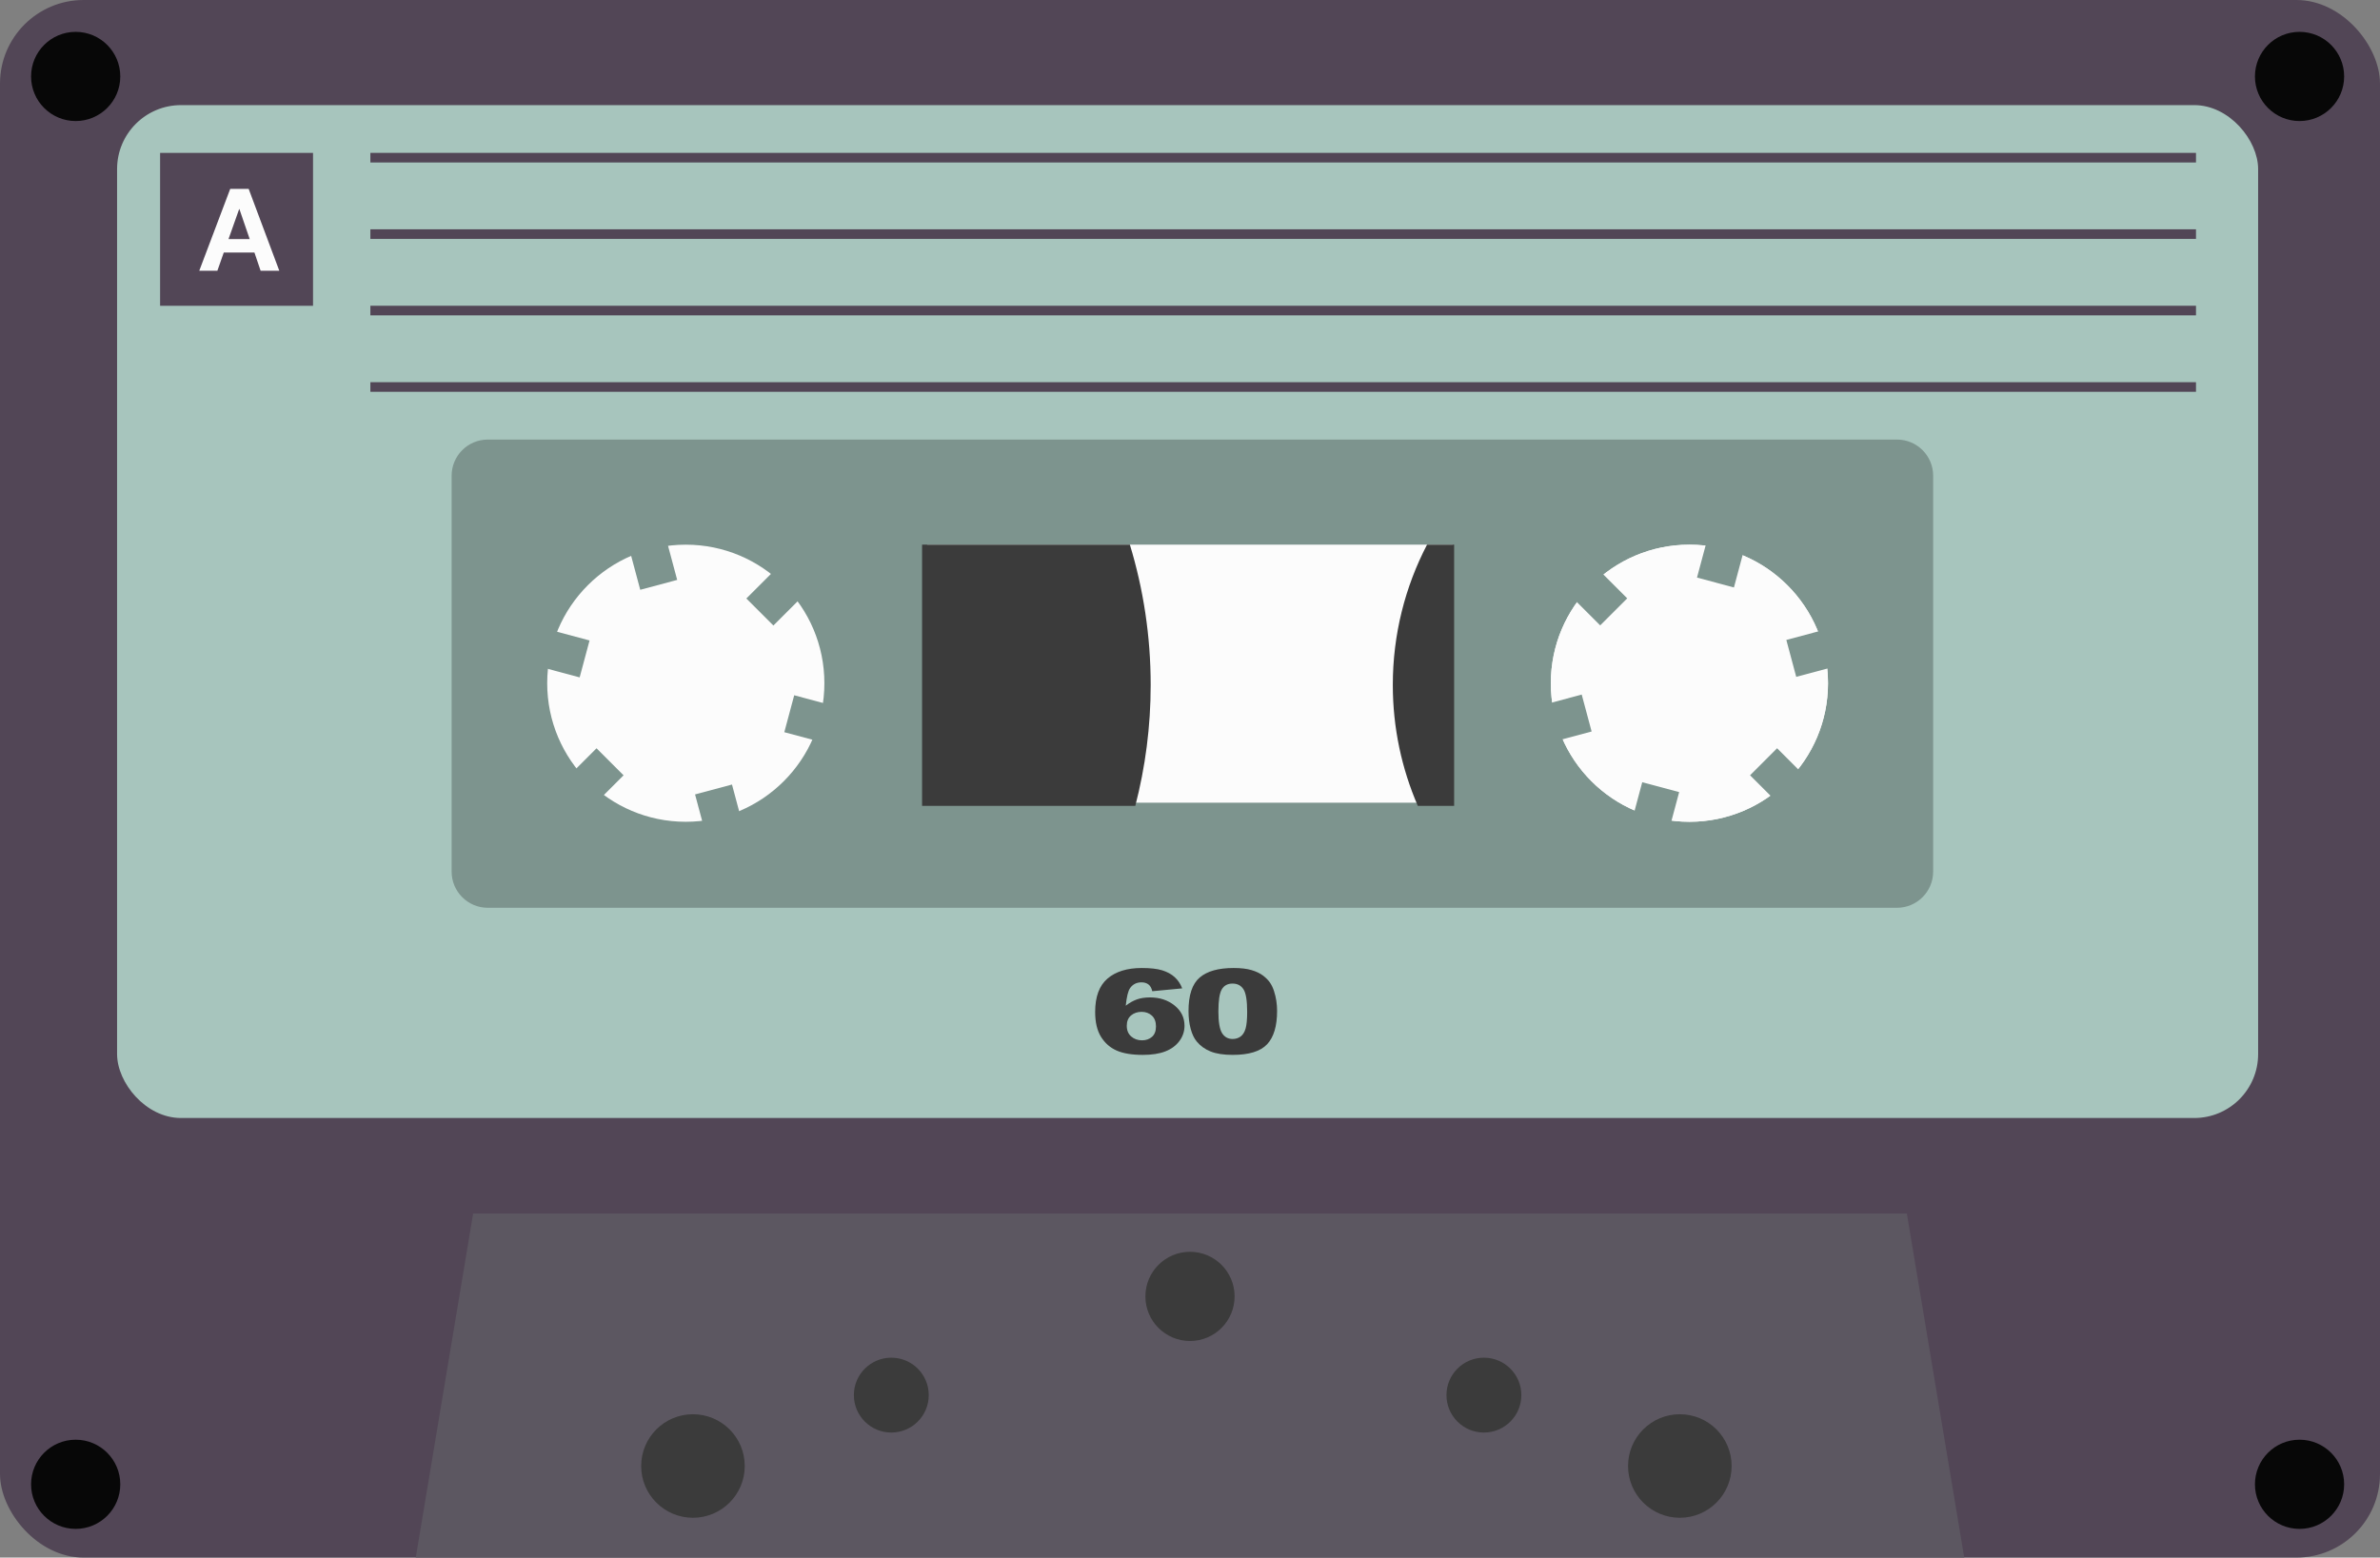 <svg xmlns="http://www.w3.org/2000/svg" width="1080" height="706.99" viewBox="0 0 1080 706.99"><rect x="0" y="0" width="1080" height="706.99" fill="#808080" stroke="none"/><g id="a"/><g id="b"><g id="c"><g id="d"><rect width="1080" height="706.99" rx="37.95" ry="37.95" fill="#524656"/><rect x="53.13" y="47.71" width="971.57" height="459.76" rx="29.02" ry="29.02" fill="#a7c5bd"/><path d="M221.35 199.52H860.82c9.06.0 16.41 7.35 16.41 16.41v179.7c0 9.06-7.36 16.42-16.42 16.42H221.36c-9.06.0-16.42-7.36-16.42-16.42V215.93c0-9.06 7.35-16.41 16.41-16.41z" fill="#7d948e"/><path d="M865.3 550.84H214.7L188.67 706.99H891.33L865.3 550.84z" fill="#5c5761"/><circle cx="311.2" cy="310.12" r="62.89" fill="#fcfcfc"/><circle cx="766.63" cy="310.12" r="62.89" fill="#fcfcfc"/><circle cx="766.63" cy="310.12" r="62.89" fill="#fcfcfc"/><path d="M420.72 247.23h238.55v117.11H420.72z" fill="#fcfcfc"/><path d="M512.71 247.23h-94.29v118.56h96.76c4.54-17.53 6.98-35.92 6.98-54.88.0-22.17-3.31-43.55-9.44-63.68z" fill="#3b3b3b"/><path d="M659.86 247.23h-12.3c-9.9 19.02-15.53 40.68-15.53 63.67.0 19.53 4.07 38.08 11.35 54.89h16.48v-118.56z" fill="#3b3b3b"/><g><g><path d="M241.6 279.52h17.35v31.08H241.6z" transform="translate(-99.51 460.45) rotate(-75)" fill="#7d948e"/><path d="M363.98 312.85h17.35v30.01H363.98z" transform="translate(-40.49 602.95) rotate(-75)" fill="#7d948e"/></g><g><path d="M286.21 234.92h17.35V266H286.21z" transform="translate(-54.77 84.85) rotate(-15)" fill="#7d948e"/><path d="M319 357.83h17.35v30.01H319z" transform="translate(-85.34 97.52) rotate(-15)" fill="#7d948e"/></g><g><path d="M340.26 258.12h31.08v17.35H340.26z" transform="translate(-84.44 329.74) rotate(-45)" fill="#7d948e"/><path d="M251.22 347.7h30v17.35H251.22z" transform="translate(-174.02 292.64) rotate(-45)" fill="#7d948e"/></g></g><g><g><path d="M734.04 363.64h31.08v17.35H734.04z" transform="translate(196.05 1000.08) rotate(-75.01)" fill="#7d948e"/><path d="M767.37 241.27h30.01v17.35H767.37z" transform="translate(338.41 940.94) rotate(-75)" fill="#7d948e"/></g><g><path d="M689.44 319.04h31.08v17.35H689.44z" transform="translate(-60.81 193.72) rotate(-15.01)" fill="#7d948e"/><path d="M812.35 286.25h30.01v17.35H812.35z" transform="translate(-48.15 224.23) rotate(-15)" fill="#7d948e"/></g><g><path d="M712.63 251.25h17.35v31.08H712.63z" transform="translate(22.65 588.25) rotate(-45.01)" fill="#7d948e"/><path d="M802.21 341.37h17.35v30H802.21z" transform="translate(-14.49 677.76) rotate(-45)" fill="#7d948e"/></g></g><path d="M54.58 34.7c0 11.18-9.06 20.24-20.24 20.24s-20.24-9.06-20.24-20.24S23.16 14.46 34.34 14.46s20.24 9.06 20.24 20.24z" fill="#070707"/><path d="M1063.73 34.7c0 11.18-9.06 20.24-20.24 20.24s-20.24-9.06-20.24-20.24 9.06-20.24 20.24-20.24 20.24 9.06 20.24 20.24z" fill="#070707"/><path d="M54.58 673.73c0 11.18-9.06 20.24-20.24 20.24s-20.24-9.06-20.24-20.24 9.06-20.24 20.24-20.24 20.24 9.06 20.24 20.24z" fill="#070707"/><path d="M1063.73 673.73c0 11.18-9.06 20.24-20.24 20.24s-20.24-9.06-20.24-20.24 9.06-20.24 20.24-20.24 20.24 9.06 20.24 20.24z" fill="#070707"/><path d="M560.24 588.44c0 11.18-9.06 20.24-20.24 20.24s-20.24-9.06-20.24-20.24 9.06-20.24 20.24-20.24 20.24 9.06 20.24 20.24z" fill="#3b3b3b"/><path d="M337.95 665.43c0 12.97-10.52 23.49-23.5 23.49s-23.5-10.52-23.5-23.49 10.52-23.5 23.5-23.5 23.5 10.52 23.5 23.5z" fill="#3b3b3b"/><path d="M785.78 665.43c0 12.97-10.52 23.49-23.5 23.49s-23.5-10.52-23.5-23.49 10.52-23.5 23.5-23.5 23.5 10.52 23.5 23.5z" fill="#3b3b3b"/><path d="M690.36 633.25c0 9.38-7.61 16.99-16.99 16.99s-16.99-7.6-16.99-16.99 7.61-16.99 16.99-16.99 16.99 7.6 16.99 16.99z" fill="#3b3b3b"/><path d="M421.45 633.25c0 9.38-7.61 16.99-16.99 16.99s-16.99-7.6-16.99-16.99 7.61-16.99 16.99-16.99 16.99 7.6 16.99 16.99z" fill="#3b3b3b"/><path d="M72.65 69.4h69.4v69.4H72.65z" fill="#524656"/><path d="M168.07 69.39H996.5v4.36H168.07z" fill="#524656"/><path d="M168.07 104.08H996.5v4.36H168.07z" fill="#524656"/><path d="M168.07 138.78H996.5v4.36H168.07z" fill="#524656"/><path d="M168.07 173.48H996.5v4.36H168.07z" fill="#524656"/><path d="M112.84 85.73l13.9 37.16h-8.48l-2.81-8.28h-13.9l-2.91 8.28h-8.22l14.05-37.16h8.38zm.47 22.8-4.68-13.64h-.1l-4.84 13.64h9.63z" fill="#fcfcfc"/><g><path d="M536.48 448.62l-13.59 1.3c-.36-1.47-.96-2.52-1.8-3.12-.84-.61-1.87-.91-3.1-.91-2.22.0-3.94.87-5.17 2.6-.9 1.25-1.55 3.92-1.98 8.01 1.63-1.28 3.31-2.23 5.03-2.85 1.72-.62 3.71-.92 5.97-.92 4.38.0 8.09 1.21 11.12 3.64 3.03 2.43 4.55 5.51 4.55 9.23.0 2.52-.77 4.82-2.3 6.9-1.53 2.08-3.66 3.66-6.38 4.72-2.72 1.07-6.12 1.6-10.22 1.6-4.92.0-8.87-.65-11.85-1.95s-5.35-3.38-7.13-6.23c-1.78-2.85-2.67-6.63-2.67-11.33.0-6.89 1.87-11.93 5.6-15.13 3.74-3.2 8.92-4.8 15.54-4.8 3.91.0 7.01.35 9.28 1.05 2.27.7 4.16 1.73 5.65 3.08 1.5 1.36 2.64 3.05 3.42 5.1zm-25.17 16.99c0 2.07.67 3.68 2.01 4.85 1.34 1.17 2.99 1.75 4.93 1.75 1.79.0 3.29-.53 4.5-1.58 1.21-1.06 1.81-2.64 1.81-4.74s-.63-3.79-1.88-4.92c-1.25-1.13-2.81-1.69-4.66-1.69s-3.5.55-4.78 1.64c-1.29 1.09-1.93 2.66-1.93 4.68z" fill="#3b3b3b"/><path d="M539.32 458.95c0-7.25 1.68-12.33 5.05-15.22 3.37-2.9 8.49-4.35 15.39-4.35 3.31.0 6.03.32 8.15.95 2.12.63 3.86 1.46 5.2 2.47 1.34 1.02 2.4 2.08 3.17 3.2.77 1.12 1.39 2.42 1.86 3.91.92 2.85 1.38 5.81 1.38 8.9.0 6.92-1.51 11.99-4.53 15.19-3.02 3.21-8.22 4.82-15.6 4.82-4.14.0-7.48-.51-10.03-1.54-2.55-1.02-4.64-2.52-6.28-4.5-1.19-1.4-2.11-3.33-2.77-5.76-.66-2.44-.99-5.13-.99-8.08zm13.56.03c0 4.85.55 8.17 1.66 9.95 1.11 1.78 2.71 2.67 4.82 2.67 1.39.0 2.59-.38 3.61-1.13 1.02-.75 1.77-1.95 2.25-3.58.48-1.63.72-4.17.72-7.62.0-5.06-.55-8.47-1.66-10.21-1.11-1.74-2.77-2.61-4.98-2.61s-3.89.89-4.9 2.67c-1.01 1.78-1.51 5.07-1.51 9.87z" fill="#3b3b3b"/></g></g></g></g></svg>